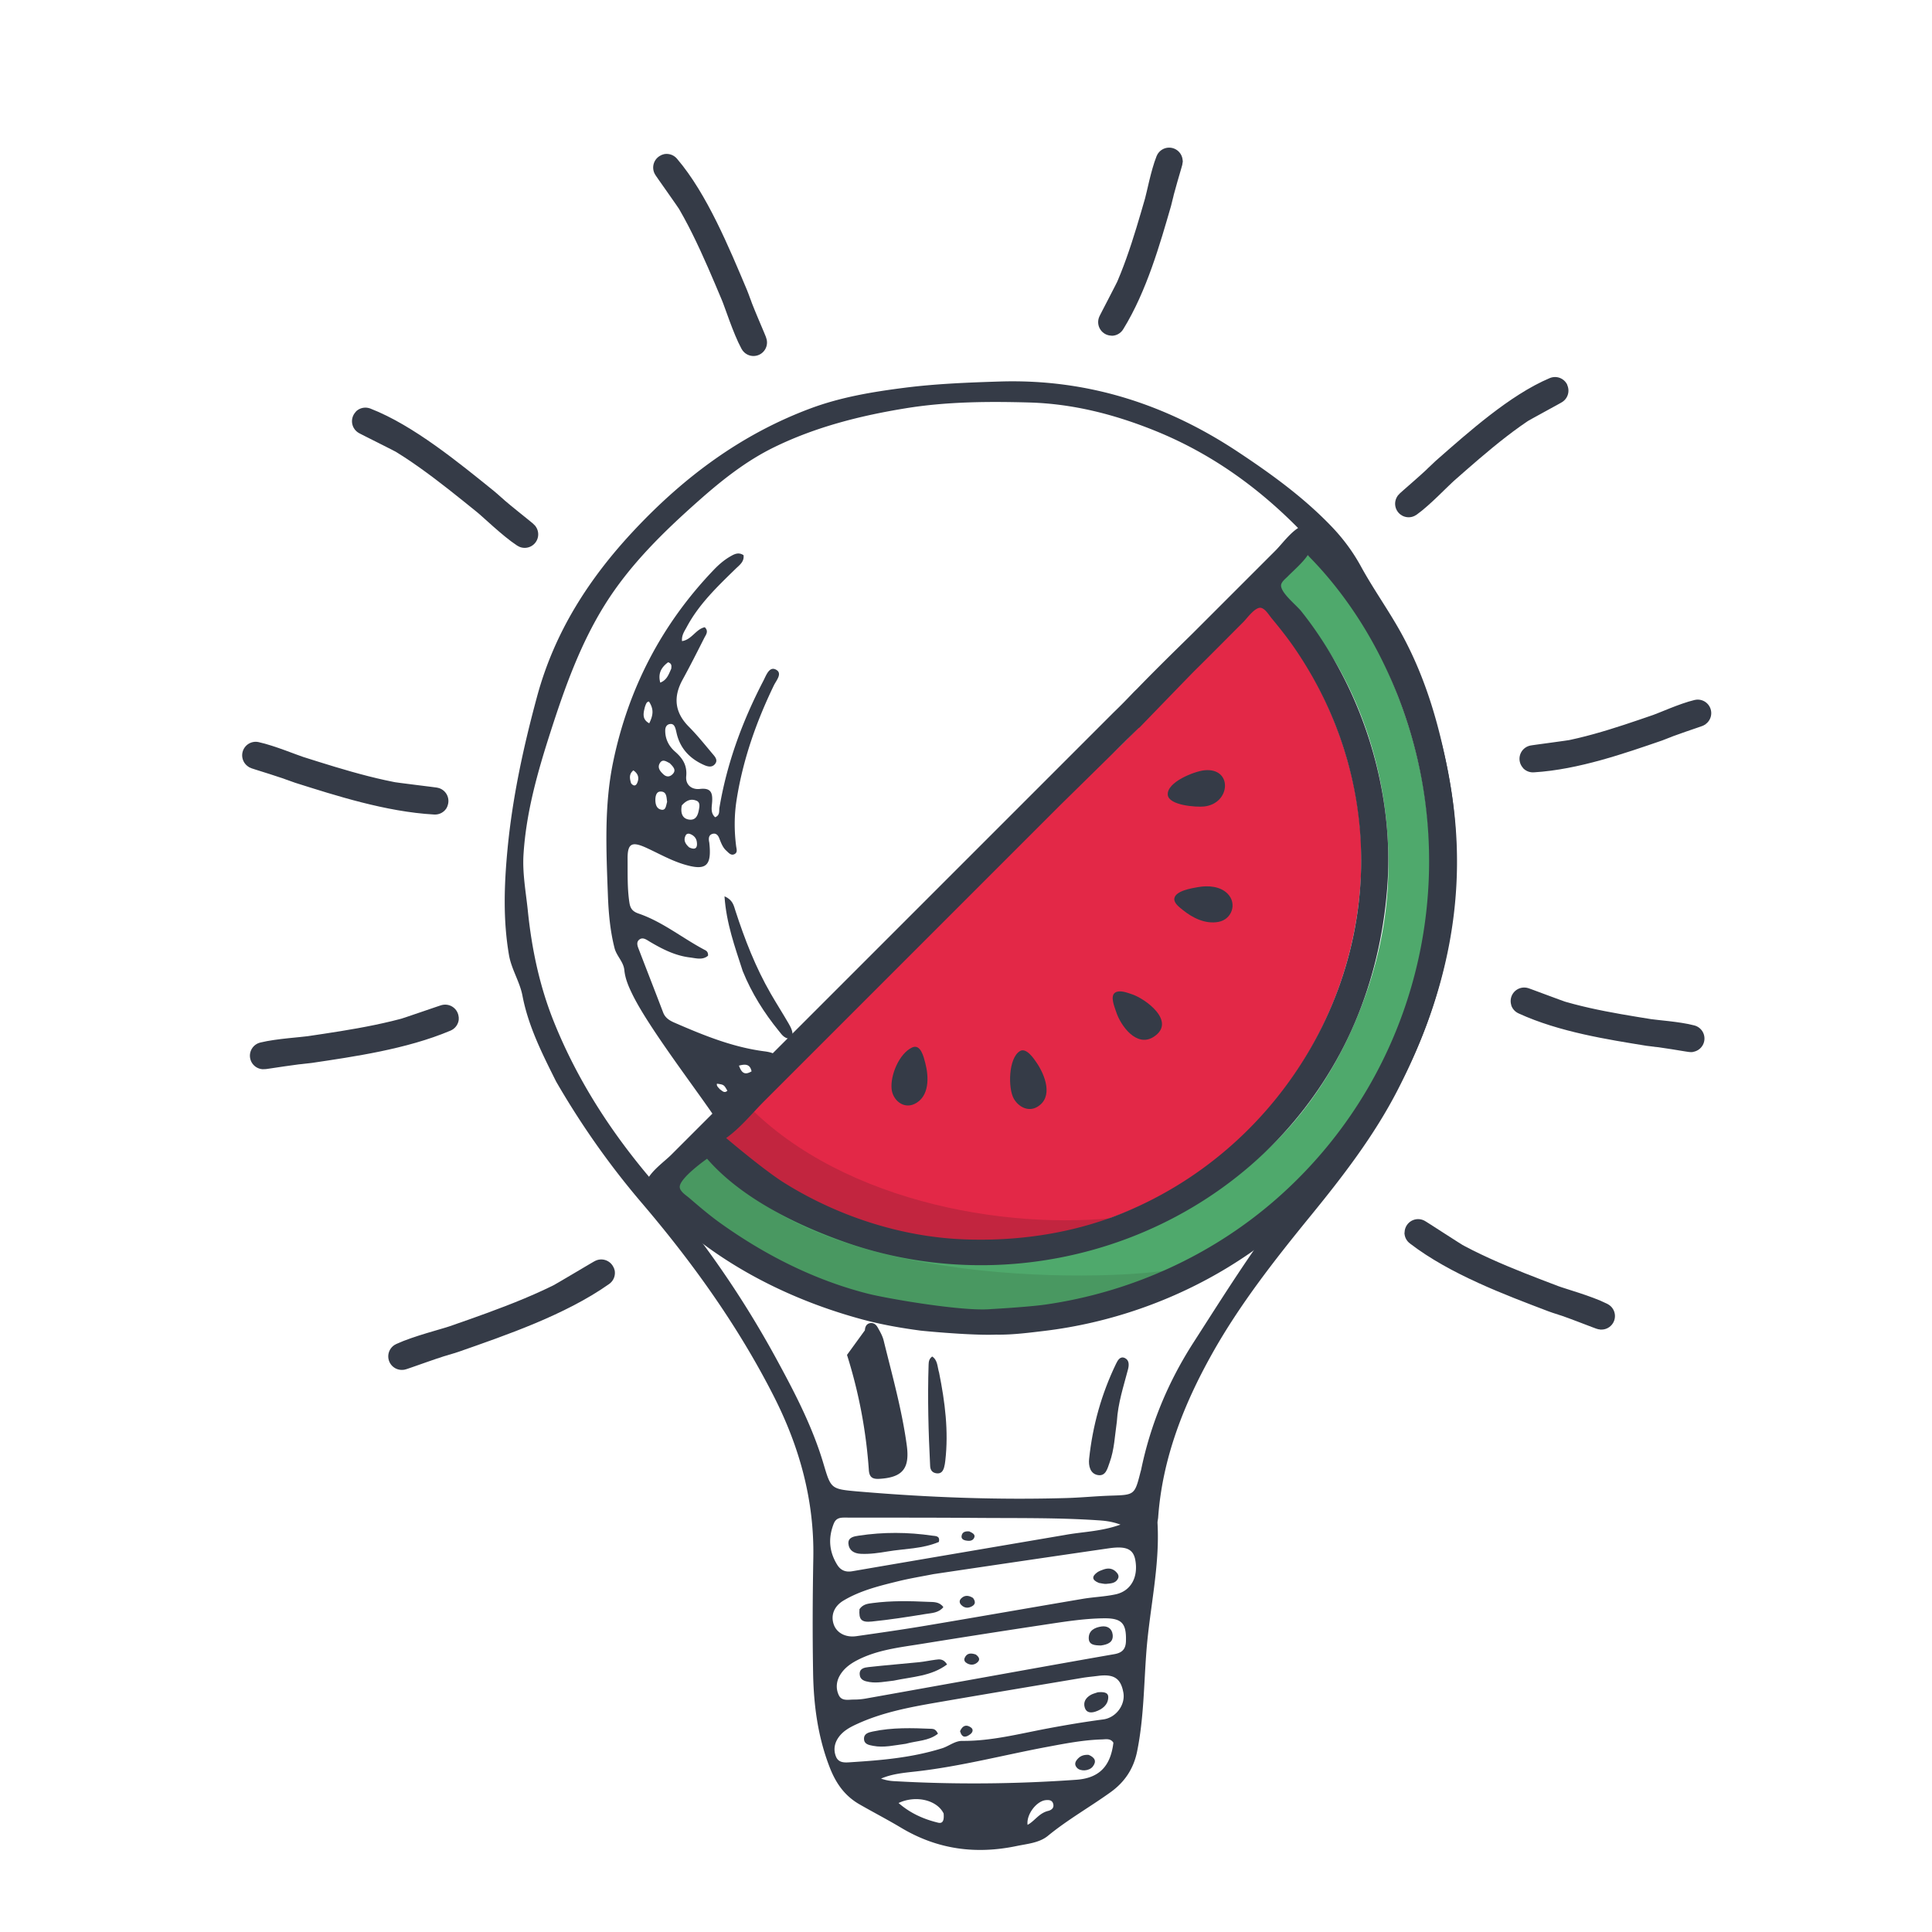 <?xml version="1.0" encoding="UTF-8"?>
<svg data-bbox="66.08 41.631 373.372 437.13" xmlns="http://www.w3.org/2000/svg" viewBox="0 0 500 500" data-type="ugc">
    <g>
        <path d="M376.856 325.251c.665.574-10.566-6.778-9.85-6.228 9.964 7.651 23.758 12.808 35.02 17.093 1.98.754 8.654 2.577 12.349 4.44 1.202.605-10.995-4.327-10.688-3.748" stroke-width="7" fill="#353b47" stroke="#353b47"/>
        <path d="M403.948 262.529c.685.358-10.206-3.777-9.487-3.447 9.993 4.593 22.234 6.5 32.25 8.12 1.759.285 7.485.66 10.904 1.564 1.113.295-9.82-1.698-9.41-1.275" stroke-width="7" fill="#353b47" stroke="#353b47"/>
        <path d="M406.743 194.95c.773-.008-10.78 1.486-9.99 1.438 10.977-.667 22.669-4.762 32.263-8.061 1.686-.58 6.91-2.952 10.353-3.769 1.12-.265-9.459 3.138-8.899 3.318" stroke-width="7" fill="#353b47" stroke="#353b47"/>
        <path d="M393.612 106.003c-.676.23 9.488-5.21 8.796-4.917-9.621 4.076-20.03 13.334-28.567 20.84-1.5 1.319-6.177 6.244-9.221 8.403-.991.703 8.41-7.234 7.93-7.335" stroke-width="7" fill="#353b47" stroke="#353b47"/>
        <path d="M144.885 335.686c-.723.573 11.498-6.778 10.718-6.229-10.842 7.652-25.852 12.809-38.106 17.094-2.154.753-9.417 2.576-13.437 4.438-1.308.606 11.964-4.325 11.63-3.747" stroke-width="7" fill="#353b47" stroke="#353b47"/>
        <path d="M104.885 266.958c-.745.358 11.106-3.777 10.324-3.447-10.873 4.593-24.193 6.5-35.091 8.12-1.915.285-8.146.659-11.867 1.564-1.21.295 10.685-1.697 10.24-1.275" stroke-width="7" fill="#353b47" stroke="#353b47"/>
        <path d="M101.67 205.865c-.84-.008 11.73 1.487 10.872 1.438-11.945-.667-24.667-4.762-35.107-8.061-1.835-.58-7.52-2.952-11.264-3.768-1.22-.265 10.291 3.138 9.682 3.317" stroke-width="7" fill="#353b47" stroke="#353b47"/>
        <path d="M104.174 113.922c.736.23-10.324-5.21-9.572-4.917 10.47 4.076 21.796 13.334 31.085 20.84 1.632 1.318 6.721 6.244 10.034 8.403 1.08.703-9.152-7.234-8.629-7.336" stroke-width="7" fill="#353b47" stroke="#353b47"/>
        <path d="M178.662 52.216c.54.55-6.634-9.473-6.109-8.858 7.299 8.542 12.903 22.054 17.54 33.06.815 1.933 2.971 8.679 4.87 12.148.618 1.13-4.645-10.702-4.136-10.544" stroke-width="7" fill="#353b47" stroke="#353b47"/>
        <path d="M292.29 74.366c.439-.636-4.99 9.671-4.575 8.998 5.774-9.36 9.156-21.278 11.981-31.023.497-1.712 1.564-7.35 2.878-10.634.429-1.068-2.879 9.54-2.41 9.186" stroke-width="7" fill="#353b47" stroke="#353b47"/>
        <path d="m328.265 144.002.309.309-.31-.31m10.176-.338c-1.848 1.849-4.369 3.476-6.01 5.535-.565.708-1.383 1.878-1.037 2.884.772 2.254 3.828 4.812 5.298 6.72 3.619 4.693 7.165 9.31 10.027 14.501 9.575 17.375 13.714 37.655 12.363 57.369-.833 12.16-4.047 24.046-8.96 35.162-4.63 10.473-11.063 20.47-19.076 28.685-8.286 8.496-17.931 15.008-28.532 20.476-39.248 20.245-87.053 14.674-119.521-15.233-1.622 1.23-7.092 5.26-7.034 7.43.03 1.17 1.636 2.11 2.407 2.8 2.656 2.372 5.45 4.588 8.327 6.688 11.826 8.625 26.019 16.783 40.406 19.809 4.348.915 16.037-.45 16.347 5.221l10.903.617c.029-1.925 1.437-2.58 3.312-3.074 3.962-1.04 7.904-.514 12.026-1.05 17.453-2.275 35.673-8.299 50.318-18.106 44.536-29.82 61.134-88.21 42.512-138.158-3.78-10.146-8.699-20.148-15.2-28.803-2.444-3.253-5.53-7.114-8.876-9.473Z" fill="#4fa96c"/>
        <path d="M325.797 157.099c-1.858.422-3.933 3.482-5.242 4.793-4.24 4.239-13.9 13.482-13.9 13.482s-.387.485-1.91.585c-1.223.08-2.43-1.108-2.43-1.108l-4.862 4.717s1.693 3.16.155 5.148c-4.934 6.379-11.754 11.875-17.458 17.58l-59.837 59.838-23.75 23.749-6.032 5.564c-.717.718-2.497 1.981-2.605 3.076-.155 1.597 3.24 3.678 4.312 4.538 4.292 3.44 9.112 6.3 13.886 9.029 20.671 11.814 45.227 15.314 68.474 10.657 45.624-9.141 77.725-50.793 77.725-96.711 0-18.185-5.627-36.147-15.244-51.508-2.31-3.689-4.955-7.126-7.711-10.488-.76-.925-2.125-3.27-3.571-2.941Z" fill="#e32847"/>
        <path d="M184.79 297.072s5.223-14.572 8.496-11.213c25.396 26.064 70.456 33.24 100.243 28.669 0 0-56.021 25.843-108.739-17.456Z" fill="#c2253f"/>
        <path d="M183.158 297.56c-2.42-3.652-9.583 9.001-9.583 9.001l15.1 16.443 54.371 18.753 11.239.65 41.37-5.768s11.705-9.153 7.997-8.218c-10.78 2.718-95.456 6.937-120.494-30.86Z" fill="#499861"/>
        <path d="M203.04 306.17c-5.385-3.36-15.114-11.65-15.114-11.65 3.652-2.573 6.714-6.405 9.872-9.563l18.813-18.814 57.678-57.678 20.64-20.286c1.917-1.917 6.226-6.085 2.459-8.662-3.521-2.407-.83-3.194-9.22 4.89l-21.899 21.9-73.716 73.715-18.815 18.815c-2.028 2.028-6.38 4.97-6.707 8.019-.217 2.027 1.384 3.395 2.703 4.654a149.292 149.292 0 0 0 8.322 7.35c13.054 10.74 28.783 18.187 45.032 22.588 4.953 1.34 10.03 2.231 15.114 2.906.89.118 18.888 1.856 22.721.674 5.436-1.678-3.062-6.378-4.088-6.198-.306.052-.144-.06-.511-.028-7.294.623-26.681-2.724-31.693-3.994-13.814-3.498-26.701-10.036-38.246-18.301-2.799-2.003-5.41-4.243-8.02-6.484-.779-.667-2.45-1.69-2.45-2.858 0-2.35 7.077-7.289 7.077-7.289 8.737 10.1 23.05 17.109 35.47 21.5 48.656 17.2 104.35-3.145 128.686-49.374 7.025-13.349 10.906-28.17 11.933-43.18 1.298-18.971-3.387-38.846-12.406-55.519-2.856-5.284-6.157-10.42-9.912-15.113-1.27-1.588-4.958-4.466-5.22-6.477-.126-.983 1.052-1.857 1.657-2.468 1.777-1.792 3.787-3.485 5.244-5.55 7.293 7.313 13.536 16.122 18.278 25.29 24.551 47.48 14.057 105.755-26.298 141.216-16.778 14.743-37.76 24.234-59.837 27.415-4.52.652-14.187 1.18-14.187 1.18s-3.216 2.742-2.267 4.75c.84 1.778 2.707 1.865 4.426 1.865 3.887 0 7.86-.51 11.72-.974 16.82-2.018 33.363-7.766 47.807-16.627 47.969-29.418 70.59-89.555 52.743-143.094-4.69-14.076-11.736-27.4-21.205-38.863-2.34-2.834-6.83-10.133-10.872-10.152-3.387-.017-6.463 4.586-8.636 6.76l-21.283 21.28c-2.201 2.202-15.15 14.684-19.666 20.078-1.677 2.002 4.459 5.784 5.758 4.444 4.862-5.018 13.395-13.841 14.217-14.652 4.243-4.186 8.432-8.43 12.646-12.645.93-.93 3.121-4.041 4.622-3.637 1.104.297 2.015 1.884 2.705 2.711 2.161 2.595 4.237 5.226 6.138 8.02 7.947 11.678 13.363 24.923 15.7 38.863 7.558 45.03-18.186 89.728-60.317 106.983-13.092 5.36-27.56 7.433-41.64 6.818-16.073-.703-32.34-6.065-45.956-14.555Z" fill="#353b47"/>
        <path d="M311.609 199.36c-2.547.285-9.633 3.03-9.392 6.315.202 2.778 7.399 3.259 9.392 3.045 6.984-.748 7.455-10.195 0-9.36Z" fill="#353b47"/>
        <path d="M310.067 229.582c-1.585.28-5.868.931-6.15 2.955-.166 1.188 1.346 2.279 2.141 2.926 2.57 2.094 5.851 3.74 9.253 3.127 3.48-.627 4.913-4.692 2.426-7.268-1.915-1.984-5.087-2.198-7.67-1.74Z" fill="#353b47"/>
        <path d="M288.576 256.898c-1.346.91-.109 3.744.27 4.927 1.154 3.61 5.328 9.41 9.777 6.474 5.912-3.902-2.167-9.87-5.828-11.04-1.165-.373-3.07-1.138-4.219-.361Z" fill="#353b47"/>
        <path d="M236.047 271.092c-3.39 1.596-5.674 7.256-5.295 10.78.305 2.85 3.059 5.19 5.908 3.834 3.944-1.88 3.742-7.044 2.799-10.618-.385-1.468-1.185-5.045-3.412-3.996Z" fill="#353b47"/>
        <path d="M263.966 272.017c-3.021 1.81-3.108 9.674-1.594 12.323 1.22 2.13 3.748 3.48 6.053 2.131 4.29-2.513 2.002-8.26-.107-11.383-.739-1.095-2.703-4.058-4.352-3.071Z" fill="#353b47"/>
        <path d="M143.923 279.898c-3.63-7.257-7.199-14.31-8.715-22.232-.692-3.614-2.855-6.819-3.491-10.538-1.567-9.16-1.237-18.343-.357-27.505 1.284-13.371 4.129-26.44 7.647-39.412 4.522-16.671 13.44-30.544 25.14-43.018 12.977-13.832 27.765-24.844 45.625-31.5 7.883-2.937 16.129-4.298 24.415-5.351 8.119-1.031 16.3-1.343 24.481-1.605 22.547-.724 42.911 5.762 61.615 18.143 8.684 5.749 17.072 11.816 24.308 19.36 2.994 3.123 5.543 6.547 7.628 10.362 3.238 5.924 7.203 11.408 10.46 17.339 6.753 12.299 10.304 25.524 12.68 39.263 4.855 28.05-.86 54.128-13.723 79.034-6.082 11.773-14.098 22.182-22.442 32.409-9.289 11.385-18.41 23.012-25.575 35.828-7.298 13.054-12.798 26.983-13.887 42.217-.036.504-.194 1.01-.166 1.507.62 11.195-2.035 22.106-2.88 33.174-.662 8.653-.662 17.364-2.41 25.927-.914 4.471-3.221 7.907-6.873 10.528-5.343 3.838-11.088 7.082-16.203 11.279-2.232 1.831-5.31 2.059-8.116 2.643-10.551 2.198-20.47.9-29.872-4.727-3.524-2.11-7.201-4.006-10.779-6.063-3.922-2.255-6.152-5.562-7.725-9.613-3.038-7.829-4.128-16.01-4.277-24.304-.178-9.96-.127-19.928.054-29.888.271-14.869-3.562-28.693-10.238-41.826-9.235-18.165-21.011-34.594-34.207-50.065-8.29-9.72-15.626-20.138-22.117-31.366m57.618 72.918c4.515 8.317 8.81 16.743 11.53 25.846 1.989 6.656 1.875 6.69 8.915 7.325.085.008.169.01.253.017 17.92 1.528 35.868 2.207 53.85 1.683 3.792-.11 7.575-.498 11.367-.617 6.19-.193 6.191-.144 7.728-6.203.042-.164.104-.323.137-.488 2.431-11.796 7.024-22.782 13.49-32.845 10.3-16.031 20.364-32.264 33.202-46.499 1.128-1.25 2.146-2.608 3.132-3.976 12.578-17.452 20.561-36.925 25.277-57.808 2.131-9.438 3.172-18.98 1.49-28.612-.736-4.21-2.81-8.085-3.014-12.485-.24-5.164-1.464-10.19-3.364-15.001-5.711-14.455-13.028-27.929-23.332-39.75-12.167-13.962-26.208-25.081-43.565-32.044-10.48-4.203-21.144-6.893-32.391-7.2-10.636-.291-21.278-.215-31.813 1.496-11.774 1.911-23.308 4.821-34.071 10.076-7.163 3.497-13.42 8.434-19.376 13.707-9.19 8.133-17.991 16.687-24.51 27.163-6.324 10.158-10.331 21.407-13.982 32.75-3.335 10.363-6.324 20.814-7.01 31.77-.309 4.926.623 9.743 1.12 14.603 1.01 9.861 3.028 19.468 6.733 28.693 6.235 15.525 15.29 29.345 26.155 41.92 12.315 14.253 22.956 29.588 32.049 46.48m39.95 54.58c-2.977.59-5.98 1.073-8.923 1.796-4.91 1.205-9.853 2.397-14.257 5.02-2.496 1.487-3.374 3.891-2.518 6.25.777 2.14 3.053 3.372 5.821 2.976 6.007-.86 12.016-1.715 18-2.72 13.548-2.272 27.078-4.655 40.624-6.945 2.82-.477 5.717-.56 8.503-1.167 3.948-.861 5.882-4.451 5.074-8.868-.525-2.877-2.379-3.693-6.884-3.034a14131.92 14131.92 0 0 0-45.44 6.692m2.11 45.123c1.868-.514 3.448-1.994 5.436-1.977 7.502.066 14.706-1.831 21.988-3.2 4.808-.903 9.624-1.716 14.475-2.354 3.37-.444 5.78-3.817 5.23-6.93-.657-3.706-2.445-4.882-6.586-4.339-1.337.176-2.685.284-4.013.507-12.552 2.11-25.106 4.205-37.648 6.374-7.065 1.222-14.116 2.55-20.698 5.574-1.767.811-3.486 1.716-4.688 3.344-1.142 1.55-1.444 3.28-.77 5.032.7 1.823 2.467 1.6 3.935 1.505 7.744-.5 15.478-1.12 23.338-3.536m5.458-17.41c13.108-2.349 26.211-4.725 39.33-7.013 2.023-.353 2.94-1.3 3.006-3.33.148-4.632-1.052-6-5.68-5.951-5.324.058-10.577.93-15.825 1.718a2967.774 2967.774 0 0 0-31.466 4.917c-5.65.908-11.383 1.517-16.59 4.216-1.84.954-3.452 2.152-4.493 3.955-.938 1.627-1.043 3.466-.252 5.107.764 1.583 2.48 1.116 3.873 1.119a17.38 17.38 0 0 0 3.022-.254c8.218-1.456 16.43-2.943 25.075-4.485m26.538-37.859c4.559-.843 9.287-.858 14.382-2.683-2.518-.92-4.419-1.024-6.33-1.149-10.03-.65-20.075-.506-30.113-.58-11.47-.087-22.942-.068-34.412-.084-1.342-.002-2.682-.118-3.35 1.564-1.477 3.723-1.202 7.258.893 10.642.886 1.43 2.157 1.975 3.888 1.678 18.198-3.126 36.401-6.214 55.042-9.388m12.55 53.762c-.733-1.178-1.93-.878-2.978-.848-4.732.135-9.37 1.036-14.003 1.9-11.338 2.118-22.514 5.073-34.013 6.377-3.057.346-6.213.598-9.141 1.859 1.099.382 2.17.59 3.249.653 15.757.907 31.508.763 47.25-.348 5.83-.41 8.888-3.347 9.637-9.593m-43.935 18.318c-1.687-3.456-7.135-4.829-11.67-2.715 3.056 2.667 6.512 4.191 10.232 5.092 1.397.338 1.56-.887 1.438-2.377m27.187-.7c.92-.298 1.452-.885 1.144-1.878-.277-.893-1.07-.947-1.852-.883-2.403.199-5.116 3.692-4.756 6.401 1.894-1.008 2.971-3.097 5.464-3.64Z" fill="#353b47"/>
        <path d="M184.828 288.877c-5.33-7.827-16.944-23-21.07-31.352-1.011-2.048-1.953-4.149-2.175-6.443-.214-2.214-2.01-3.636-2.544-5.73-1.154-4.538-1.55-9.175-1.72-13.786-.426-11.466-.987-23.003 1.351-34.326 3.93-19.035 12.577-35.703 26.065-49.78 1.288-1.345 2.696-2.565 4.323-3.491 1.027-.587 2.092-1.139 3.368-.29.234 1.691-1.06 2.566-2.036 3.517-4.72 4.601-9.497 9.146-12.653 15.058-.584 1.094-1.368 2.122-1.23 3.663 2.519-.364 3.561-3.091 5.885-3.592 1.09 1.048.287 1.954-.129 2.776-1.825 3.615-3.653 7.234-5.601 10.784-2.47 4.504-2.067 8.485 1.62 12.197 2.136 2.151 4.047 4.53 6 6.857.674.805 1.684 1.765.693 2.867-.869.967-2.07.505-3.07.038-3.289-1.537-5.644-3.934-6.65-7.507-.161-.568-.254-1.156-.425-1.72-.202-.674-.525-1.327-1.357-1.251-.915.082-1.293.797-1.309 1.605-.045 2.25.913 4.127 2.56 5.563 1.956 1.708 3.14 3.54 2.869 6.347-.219 2.254 1.434 3.537 3.555 3.293 2.874-.33 3.3 1.026 3.153 3.37-.084 1.326-.48 2.845.78 3.959 1.308-.542.969-1.629 1.108-2.46 1.946-11.594 5.974-22.469 11.376-32.858.693-1.334 1.48-3.724 3.153-2.936 1.947.917.18 2.847-.434 4.118-4.579 9.475-8.036 19.3-9.664 29.726-.616 3.947-.612 7.9-.112 11.856.094.746.445 1.62-.374 2.072-.934.515-1.555-.319-2.162-.866-.973-.879-1.38-2.091-1.85-3.271-.302-.754-.85-1.35-1.747-1.078-.887.269-1.007 1.04-.884 1.86.024.166.067.331.085.499.649 6.014-.866 7.274-6.625 5.515-3.411-1.042-6.498-2.819-9.72-4.29-3.722-1.698-4.84-1.105-4.807 2.861.033 3.792-.106 7.59.473 11.373.238 1.55.88 2.292 2.378 2.805 6.293 2.158 11.44 6.451 17.268 9.489.443.23.767.666.694 1.417-1.4 1.206-3.114.641-4.7.449-3.764-.455-7.081-2.132-10.297-4.034-.862-.51-1.848-1.32-2.781-.59-.951.745-.378 1.886-.022 2.816 2.052 5.357 4.15 10.697 6.19 16.058.538 1.411 1.676 2.087 2.92 2.628 7.517 3.268 15.082 6.365 23.313 7.422 2.48.319 4.18 1.045 4.927 4.252m21.046 67.942c.044-.747.29-1.555 1.154-1.807.963-.28 1.693.246 2.123 1.004.62 1.094 1.282 2.227 1.578 3.43 2.209 9.002 4.736 17.937 5.987 27.154.813 6-1.093 8.307-7.1 8.662-1.81.107-2.593-.435-2.723-2.313a127.987 127.987 0 0 0-5.648-29.761m-42.758-142.195c-.342 1.77.014 3.45 1.968 3.665 1.94.213 2.322-1.572 2.555-3.12.103-.684.054-1.441-.677-1.752-1.402-.596-2.624-.185-3.846 1.207m-3.796-.937c-.175-1.195-.077-2.76-1.814-2.655-.991.06-1.235 1.236-1.225 2.184.011 1.135.315 2.281 1.568 2.506 1.116.2 1.16-.927 1.471-2.035m.664-10.007c-.883-.44-1.882-1.214-2.59.061-.637 1.147.148 2.069.97 2.832.707.658 1.514.727 2.25.068 1.18-1.057.433-1.915-.63-2.961m-6.404-14.584c-.396 1.6-.84 3.212 1.112 4.266 1.15-2.334 1.116-3.774-.063-5.628-.624.055-.754.57-1.049 1.362m6.807-9.853c.07-.662.202-1.348-.811-1.674-1.693 1.266-2.682 2.812-2.032 5.267 1.694-.664 2.142-2.027 2.843-3.593m4.646 46.233c1.643.78 2.222.097 1.958-1.511-.16-.97-.83-1.627-1.754-1.966-.425-.157-.886-.06-1.101.347-.594 1.12-.28 2.089.897 3.13m-15.034-16.588c.545.694 1.17.808 1.562-.05.577-1.268.34-2.392-.975-3.294-1.099.91-1.015 1.959-.587 3.344m31.177 74.548c-.39-1.87-1.573-1.938-3.263-1.474.617 1.676 1.35 2.635 3.263 1.474m-8.159 4.68c.585.36 1.109 1.09 1.897.335-.9-1.566-.9-1.566-2.693-1.821-.156.58.273.893.796 1.485Z" fill="#353b47"/>
        <path d="M289.042 367.892c-.535 3.714-.653 7.278-1.884 10.631-.54 1.47-.954 3.523-2.937 3.24-2.121-.302-2.542-2.45-2.358-4.2.905-8.602 3.204-16.84 6.977-24.638.417-.862 1.05-2.034 2.268-1.467 1.164.542 1.105 1.83.823 2.916-1.14 4.392-2.603 8.711-2.889 13.518Z" fill="#353b47"/>
        <path d="M192.214 251.312c-2.021-6.277-4.234-12.31-4.715-19.346 2.174.934 2.4 2.416 2.807 3.67 2.423 7.464 5.251 14.754 9.19 21.567 1.516 2.623 3.153 5.177 4.666 7.801.619 1.073 1.196 2.221.86 3.683-1.821.465-2.646-.873-3.483-1.903-3.786-4.666-6.985-9.7-9.325-15.472Z" fill="#353b47"/>
        <path d="M243.038 355.245c1.54 7.66 2.484 15.151 1.607 22.77-.067.582-.151 1.171-.31 1.734-.272.965-.786 1.7-1.957 1.546-1.09-.145-1.603-.816-1.657-1.885-.442-8.747-.688-17.498-.399-26.256.025-.736.116-1.506.933-2.093 1.447.979 1.305 2.619 1.783 4.184Z" fill="#353b47"/>
        <path d="M222.435 416.44c.936-1.317 2.198-1.414 3.46-1.579 4.769-.625 9.558-.527 14.338-.303 1.311.061 2.865-.093 3.91 1.365-1.242 1.525-3.024 1.519-4.592 1.776-4.632.759-9.28 1.48-13.948 1.954-2.73.277-3.371-.531-3.168-3.213Z" fill="#353b47"/>
        <path d="M284.406 409.666c-1.961-.789-1.806-1.746-.44-2.742.459-.335 1.034-.527 1.578-.726 1.177-.428 2.3-.367 3.248.552.495.48.893 1.085.553 1.78-.609 1.245-1.874 1.258-3.016 1.373-.563.057-1.15-.124-1.923-.237Z" fill="#353b47"/>
        <path d="M251.822 413.55c.862 1.167.457 1.854-.575 2.304-.957.419-1.821.202-2.52-.54-.463-.49-.487-1.114-.024-1.593.88-.914 1.909-.933 3.12-.172Z" fill="#353b47"/>
        <path d="M234.416 451.289c-2.95.38-5.662 1.076-8.455.531-1.105-.216-2.313-.398-2.356-1.79-.043-1.414 1.23-1.693 2.277-1.917 5.053-1.082 10.174-.91 15.29-.696.59.025 1.125.29 1.569 1.268-2.372 1.892-5.401 1.792-8.325 2.604Z" fill="#353b47"/>
        <path d="M284.115 437.958c1.325-.098 2.737-.086 2.702 1.318-.048 1.952-1.558 3.1-3.313 3.685-1.052.35-2.305.39-2.749-.968-.487-1.49.24-2.615 1.534-3.355.501-.287 1.085-.43 1.826-.68Z" fill="#353b47"/>
        <path d="M248.458 448.033c.663-1.536 1.683-1.805 2.846-.946.677.5.424 1.259-.17 1.709-1.067.808-2.125 1.16-2.676-.763Z" fill="#353b47"/>
        <path d="M231.255 434.953c-2.23.241-4.232.682-6.26.349-1.188-.195-2.443-.502-2.512-2.017-.068-1.517 1.258-1.729 2.287-1.843 4.35-.485 8.717-.827 13.074-1.266 1.422-.144 2.826-.458 4.244-.637.98-.124 2.028-.346 3.017 1.21-4.071 3.073-9.008 3.173-13.85 4.204Z" fill="#353b47"/>
        <path d="M284.9 425.85c-1.613-.034-3.16-.118-3.134-1.972.028-1.946 1.577-2.682 3.25-2.94 1.56-.241 2.752.51 2.94 2.083.235 1.964-1.2 2.578-3.057 2.829Z" fill="#353b47"/>
        <path d="M252.536 428.187c.95.706 1.205 1.406.32 2.117-.784.63-1.676.654-2.556.177-.559-.304-.92-.79-.639-1.427.549-1.24 1.566-1.312 2.875-.867Z" fill="#353b47"/>
        <path d="M242.97 399.06c-4.338 1.81-8.854 1.718-13.225 2.45-2.315.388-4.641.735-7.013.615-1.747-.09-3.026-.902-3.162-2.618-.133-1.68 1.493-1.9 2.681-2.08 6.353-.963 12.724-.929 19.077.006.744.109 2.036-.015 1.641 1.628Z" fill="#353b47"/>
        <path d="M250.856 396.328c.846.403 1.671.81 1.238 1.692-.41.836-1.355.828-2.196.655-.606-.126-1.143-.448-1.041-1.157.146-1.02.902-1.284 2-1.19Z" fill="#353b47"/>
        <path d="M281.756 454.159c1.64.702 2.095 1.688 1.05 3.029-.915 1.174-3.2 1.32-4.102.303-.818-.919-.364-1.731.333-2.433.681-.689 1.555-.978 2.719-.9Z" fill="#353b47"/>
    </g>
</svg>
